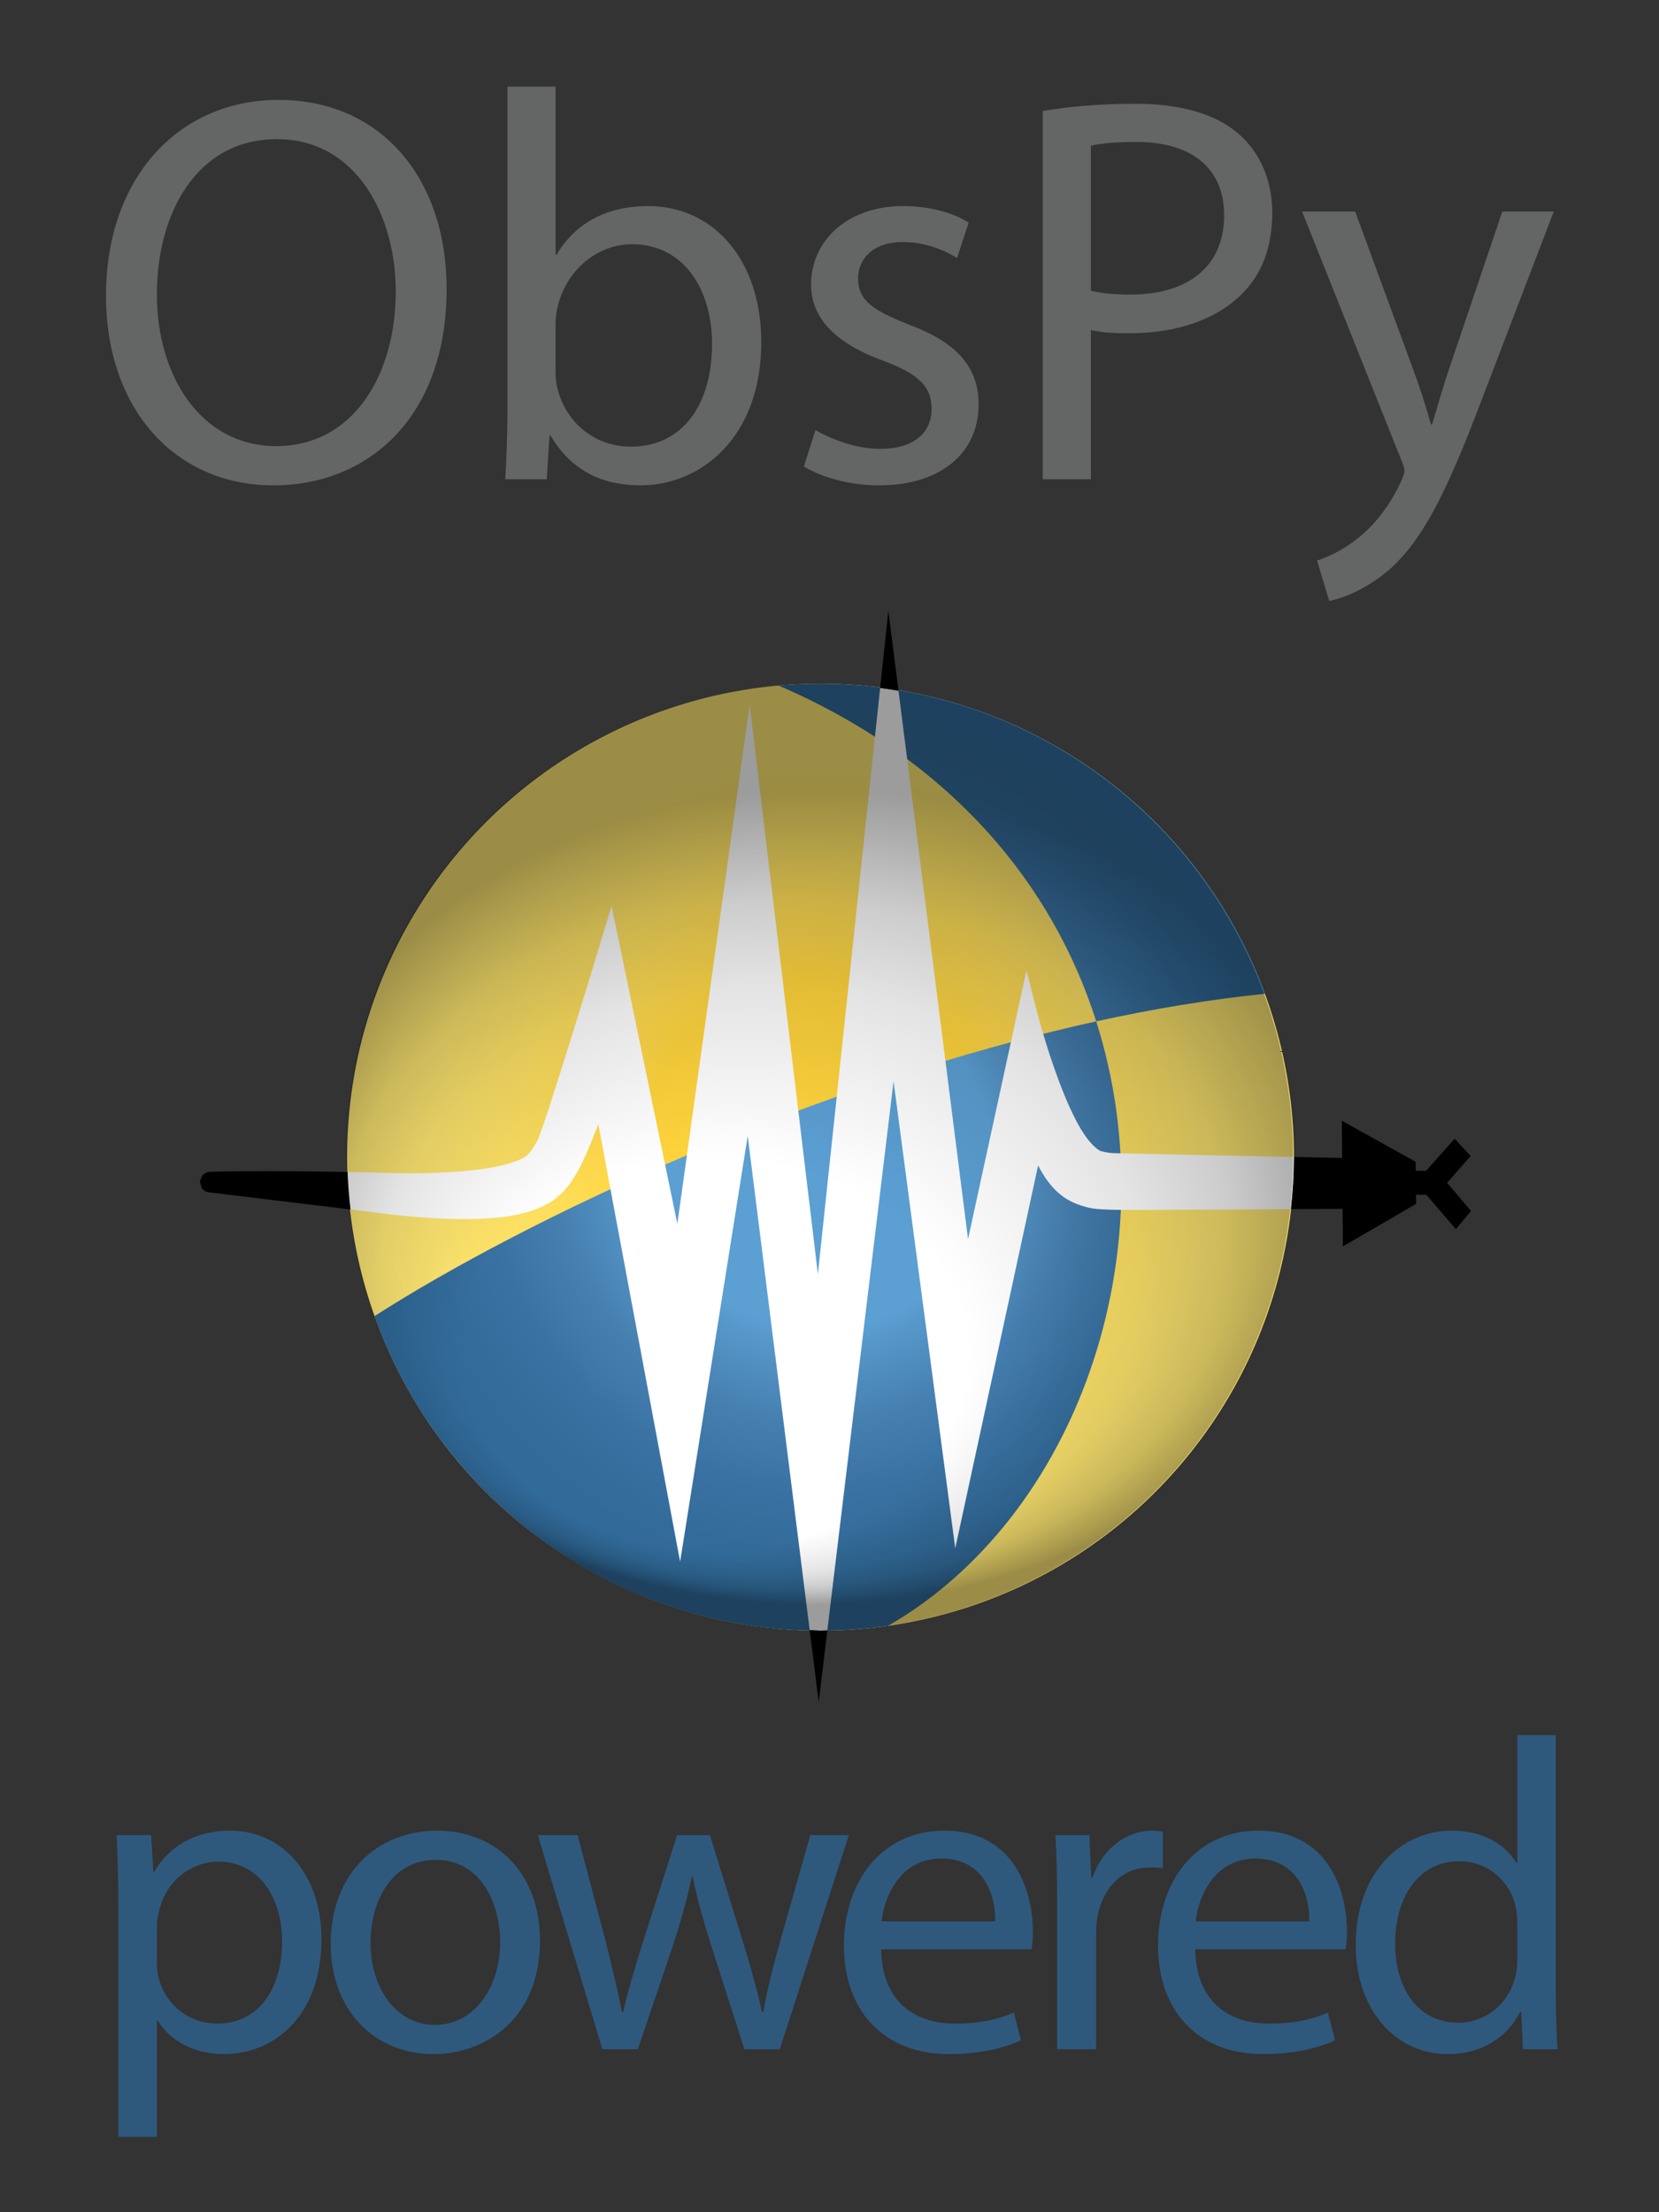 <?xml version="1.0" encoding="UTF-8" standalone="no"?>
<!-- Generator: Adobe Illustrator 15.0.3, SVG Export Plug-In . SVG Version: 6.00 Build 0)  -->

<svg
   xmlns:dc="http://purl.org/dc/elements/1.1/"
   xmlns:cc="http://creativecommons.org/ns#"
   xmlns:rdf="http://www.w3.org/1999/02/22-rdf-syntax-ns#"
   xmlns:svg="http://www.w3.org/2000/svg"
   xmlns="http://www.w3.org/2000/svg"
   xmlns:sodipodi="http://sodipodi.sourceforge.net/DTD/sodipodi-0.dtd"
   xmlns:inkscape="http://www.inkscape.org/namespaces/inkscape"
   version="1.1"
   id="svg2"
   sodipodi:docname="obspy_powered_tall.svg"
   inkscape:version="0.91 r13725"
   x="0px"
   y="0px"
   width="180"
   height="240"
   viewBox="0 0 180 240"
   enable-background="new 0 0 140 140"
   xml:space="preserve"
   inkscape:export-filename="/home/megies/git/obspy.website/logo/obspy_powered_wide_170x70.png"
   inkscape:export-xdpi="45"
   inkscape:export-ydpi="45"><rect x="0" y="0" width="180" height="240" fill="#333333" stroke="none"/><defs
     id="defs4553" /><sodipodi:namedview
     id="namedview131"
     inkscape:cy="128.58455"
     inkscape:cx="103.15889"
     inkscape:zoom="1.4506574"
     showgrid="false"
     guidetolerance="10"
     gridtolerance="10"
     objecttolerance="10"
     borderopacity="1"
     bordercolor="#666666"
     pagecolor="#ffffff"
     inkscape:window-maximized="1"
     inkscape:current-layer="layer2"
     inkscape:window-y="27"
     inkscape:window-x="0"
     inkscape:window-height="833"
     inkscape:window-width="1600"
     inkscape:pageshadow="2"
     inkscape:pageopacity="0"
     fit-margin-left="11.5"
     fit-margin-top="15"
     fit-margin-bottom="13"
     fit-margin-right="11.5"
     showguides="true"
     inkscape:guide-bbox="true" /><g
     id="layer3"
     transform="translate(17.162,66.244)"
     inkscape:groupmode="layer"
     inkscape:label="ball"
     style="display:inline"
     sodipodi:insensitive="true"><g
       id="Beachball"><radialGradient
         id="circle16_1_"
         cx="66.997"
         cy="45.946"
         r="51.368"
         gradientTransform="matrix(1,0,0,-1,4.864,105.243)"
         gradientUnits="userSpaceOnUse"><stop
           offset="0.374"
           style="stop-color:#FFD43C"
           id="stop4482" /><stop
           offset="0.467"
           style="stop-color:#FFD94C"
           id="stop4484" /><stop
           offset="0.648"
           style="stop-color:#FEE163"
           id="stop4486" /><stop
           offset="0.827"
           style="stop-color:#FEE670"
           id="stop4488" /><stop
           offset="1"
           style="stop-color:#FEE774"
           id="stop4490" /></radialGradient><circle
         id="circle16"
         cx="71.861"
         cy="59.296"
         r="51.368"
         style="fill:url(#circle16_1_)" /><radialGradient
         id="path31_1_"
         cx="66.912"
         cy="45.947"
         r="49.864"
         gradientTransform="matrix(1,0,0,-1,4.864,105.243)"
         gradientUnits="userSpaceOnUse"><stop
           offset="0.374"
           style="stop-color:#5B9FD3"
           id="stop4494" /><stop
           offset="0.43"
           style="stop-color:#5595C7"
           id="stop4496" /><stop
           offset="0.575"
           style="stop-color:#4680B1"
           id="stop4498" /><stop
           offset="0.72"
           style="stop-color:#3A73A3"
           id="stop4500" /><stop
           offset="0.863"
           style="stop-color:#336C9B"
           id="stop4502" /><stop
           offset="1"
           style="stop-color:#306A99"
           id="stop4504" /></radialGradient><path
         id="path31"
         inkscape:connector-curvature="0"
         d="m 79.187,110.142 c -2.394,0.344 -4.838,0.522 -7.326,0.522 -22.318,0 -41.309,-14.233 -48.397,-34.118 16.524,-10.604 47.716,-25.273 78.314,-31.984 7.983,25.114 -2.138,53.804 -22.591,65.58 z M 69.902,7.968 c -0.133,0.005 -0.267,0.01 -0.399,0.015 -0.329,0.015 -0.657,0.034 -0.985,0.055 -0.04,0.002 -0.079,0.005 -0.118,0.007 -0.363,0.024 -0.725,0.053 -1.086,0.084 18.813,8.126 29.767,21.661 34.462,36.433 6.17,-1.353 12.315,-2.382 18.313,-2.99 0,0 0,0 0,-0.001 -0.206,-0.558 -0.423,-1.111 -0.646,-1.661 -0.039,-0.094 -0.078,-0.188 -0.115,-0.282 -0.227,-0.545 -0.46,-1.086 -0.704,-1.622 -0.024,-0.055 -0.052,-0.109 -0.077,-0.165 -0.23,-0.501 -0.47,-0.998 -0.716,-1.49 -0.038,-0.075 -0.075,-0.151 -0.112,-0.226 -0.265,-0.521 -0.537,-1.038 -0.818,-1.549 -0.043,-0.079 -0.088,-0.158 -0.131,-0.236 -0.271,-0.483 -0.547,-0.963 -0.832,-1.437 -0.024,-0.042 -0.049,-0.084 -0.074,-0.126 -0.301,-0.5 -0.614,-0.995 -0.934,-1.483 -0.057,-0.088 -0.113,-0.174 -0.171,-0.261 -0.647,-0.979 -1.325,-1.935 -2.034,-2.866 -0.066,-0.085 -0.131,-0.171 -0.199,-0.256 -0.354,-0.46 -0.717,-0.917 -1.088,-1.366 -0.021,-0.026 -0.045,-0.052 -0.066,-0.078 -0.355,-0.428 -0.719,-0.847 -1.087,-1.263 -0.066,-0.075 -0.132,-0.151 -0.2,-0.226 -0.385,-0.428 -0.775,-0.85 -1.174,-1.264 -0.057,-0.06 -0.115,-0.118 -0.172,-0.176 -0.368,-0.38 -0.742,-0.755 -1.123,-1.124 -0.059,-0.057 -0.117,-0.115 -0.176,-0.173 -0.414,-0.396 -0.834,-0.785 -1.26,-1.168 -0.078,-0.071 -0.158,-0.141 -0.238,-0.211 -0.408,-0.363 -0.822,-0.72 -1.242,-1.07 -0.031,-0.026 -0.063,-0.054 -0.094,-0.08 -0.443,-0.367 -0.896,-0.725 -1.351,-1.076 -0.093,-0.072 -0.187,-0.145 -0.28,-0.217 -0.462,-0.352 -0.928,-0.698 -1.402,-1.034 0,-0.001 -0.002,-0.002 -0.004,-0.003 -0.469,-0.333 -0.945,-0.656 -1.426,-0.973 -0.1,-0.065 -0.199,-0.131 -0.298,-0.196 C 99.366,15.901 98.882,15.596 98.393,15.3 98.33,15.262 98.268,15.227 98.205,15.189 97.756,14.92 97.303,14.659 96.846,14.404 96.75,14.351 96.656,14.297 96.558,14.243 96.06,13.969 95.558,13.704 95.049,13.447 94.952,13.398 94.857,13.351 94.76,13.303 94.297,13.072 93.829,12.847 93.359,12.63 93.281,12.594 93.205,12.557 93.128,12.522 92.607,12.285 92.083,12.058 91.554,11.839 91.44,11.79 91.323,11.744 91.206,11.695 90.691,11.487 90.173,11.283 89.648,11.09 89.621,11.079 89.591,11.068 89.564,11.057 89.017,10.856 88.467,10.669 87.915,10.486 87.789,10.444 87.664,10.404 87.539,10.364 86.984,10.187 86.428,10.016 85.869,9.858 85.82,9.844 85.771,9.833 85.724,9.819 85.197,9.672 84.668,9.535 84.136,9.405 84.011,9.374 83.886,9.343 83.76,9.313 83.197,9.18 82.63,9.054 82.06,8.939 81.961,8.919 81.861,8.901 81.762,8.881 81.25,8.781 80.736,8.689 80.219,8.604 80.107,8.586 79.995,8.567 79.882,8.548 79.305,8.459 78.726,8.377 78.142,8.306 78.017,8.291 77.889,8.278 77.763,8.263 77.228,8.202 76.689,8.148 76.148,8.103 76.07,8.1 75.992,8.092 75.915,8.085 75.32,8.039 74.723,8.005 74.123,7.979 73.982,7.974 73.844,7.968 73.705,7.962 73.094,7.941 72.481,7.926 71.864,7.926 c -0.404,0 -0.807,0.006 -1.209,0.016 -0.254,0.006 -0.503,0.016 -0.753,0.026 z"
         style="fill:url(#path31_1_)" /><circle
         id="circle33"
         cx="71.861"
         cy="59.296"
         r="51.368"
         style="fill:none" /><g
         id="g46" /></g></g><g
     id="layer12"
     transform="translate(17.162,66.244)"
     inkscape:groupmode="layer"
     inkscape:label="ball trash 2"
     style="display:none"
     sodipodi:insensitive="true" /><g
     id="g4680"
     transform="translate(17.162,66.244)"
     inkscape:groupmode="layer"
     inkscape:label="snake white"
     style="display:inline"
     sodipodi:insensitive="true"><path
       id="circle4682"
       inkscape:connector-curvature="0"
       d="M 78.332,8.389 71.578,71.983 64.176,10.202 56.33,66.524 49.193,32.047 47.939,36.182 c 0,0 -1.509,4.977 -3.117,10.141 -0.804,2.582 -1.634,5.21 -2.309,7.281 -0.337,1.035 -0.637,1.932 -0.873,2.607 -0.236,0.675 -0.455,1.204 -0.455,1.205 -0.186,0.35 -0.376,0.674 -0.57,0.965 -0.107,0.157 -0.206,0.296 -0.279,0.385 l -0.002,0.004 -0.002,0.004 c -0.08,0.097 -0.113,0.129 -0.186,0.205 -0.049,0.05 -0.098,0.095 -0.146,0.137 -0.014,0.013 10e-4,0.005 -0.047,0.041 l -0.021,0.016 -0.02,0.016 c 0.066,-0.054 -10e-4,-0.002 -0.047,0.031 -0.132,0.088 -0.291,0.177 -0.469,0.264 l -0.004,0.002 -0.002,0.002 c -0.549,0.269 -1.479,0.581 -2.613,0.816 l -0.002,0 -0.002,0 c -1.14,0.239 -2.502,0.421 -3.971,0.541 -2.939,0.239 -6.309,0.237 -9.451,0.125 -0.801,-0.029 -1.856,-0.042 -2.803,-0.063 0.053,1.358 0.16,2.716 0.32,4.066 l 2.205,0.268 -0.013,0 c 3.208,0.428 6.685,0.759 9.911,0.771 3.22,0.015 6.197,-0.275 8.439,-1.242 l 0.003,-0.002 c 0.353,-0.15 0.718,-0.329 1.086,-0.551 l 0.002,-0.002 c 0.407,-0.245 0.791,-0.543 1.119,-0.855 0.164,-0.153 0.314,-0.31 0.428,-0.432 l 0.002,-0.002 c 0.108,-0.116 0.201,-0.226 0.287,-0.328 l 0.002,-0.003 0.002,-0.002 c 0.186,-0.224 0.353,-0.45 0.508,-0.676 l 0,-0.002 0.002,-0.004 c 0.617,-0.906 1.103,-1.868 1.533,-2.83 l 0,-0.001 0.002,-0.002 c 0.423,-0.953 0.788,-1.908 1.371,-3.355 l 8.873,47.465 7.334,-46.191 6.723,53.609 c 0.391,0.024 0.782,0.044 1.174,0.059 0.248,-0.007 0.495,-0.015 0.742,-0.025 l 7.186,-59.58 6.693,50.672 8.99,-41.535 c 0.633,1.206 1.454,2.484 2.74,3.395 0.478,0.354 1.142,0.697 1.951,0.959 0.376,0.121 0.767,0.226 1.174,0.297 l 0.008,0.002 0.007,0 c 0.499,0.08 0.826,0.089 1.09,0.107 l 0.01,0 0.01,0 c 0.583,0.03 1.125,0.044 1.65,0.057 l 0.002,0 0.004,0 c 1.152,0.022 7.437,-0.011 13.541,-0.047 2.676,-0.016 3.363,-0.021 5.238,-0.033 0.214,-1.871 0.324,-3.752 0.332,-5.635 0,-0.009 0,-0.019 0,-0.027 -6.41,-0.132 -17.496,-0.357 -18.963,-0.4 l -0.006,0 c -0.586,-0.02 -0.918,0.027 -1.93,-0.223 l -0.008,0 -0.004,-0.002 c -0.391,-0.092 -1.338,-0.935 -2.193,-2.373 -0.857,-1.438 -1.69,-3.351 -2.4,-5.244 -1.422,-3.788 -2.363,-7.484 -2.363,-7.484 L 94.211,39.03 87.869,68.194 80.324,8.69 C 79.662,8.576 78.998,8.476 78.332,8.389 Z"
       style="fill:#ffffff" /></g><g
     id="layer11"
     transform="translate(17.162,66.244)"
     inkscape:groupmode="layer"
     inkscape:label="snake black"
     style="display:inline"
     sodipodi:insensitive="true"><path
       id="circle4717"
       inkscape:connector-curvature="0"
       d="m 79.223,0 -0.891,8.389 c 0.666,0.087 1.33,0.188 1.992,0.301 L 79.223,0 Z m -7.362,7.928 c 0.832,0.021 1.663,0.063 2.492,0.125 -0.829,-0.062 -1.66,-0.104 -2.492,-0.125 z m -4.367,0.219 c -0.869,0.083 -1.736,0.188 -2.6,0.314 0.864,-0.127 1.731,-0.232 2.6,-0.314 z m -5.078,0.689 c -0.865,0.171 -1.725,0.364 -2.58,0.58 0.855,-0.216 1.715,-0.409 2.58,-0.58 z m -4.977,1.192 c -0.851,0.258 -1.695,0.538 -2.531,0.84 0.837,-0.302 1.68,-0.583 2.531,-0.84 z m -4.859,1.691 c -0.801,0.334 -1.594,0.688 -2.377,1.063 0.783,-0.375 1.576,-0.729 2.377,-1.063 z m -4.664,2.168 c -0.77,0.415 -1.528,0.851 -2.275,1.305 0.747,-0.455 1.506,-0.89 2.275,-1.305 z m 51.49,2.119 c 0.064,0.04 0.129,0.079 0.193,0.119 -0.064,-0.04 -0.128,-0.079 -0.193,-0.119 z M 43.52,16.492 c -0.729,0.493 -1.446,1.005 -2.148,1.535 0.702,-0.53 1.419,-1.041 2.148,-1.535 z m 60.003,2.43 c 0.095,0.071 0.188,0.143 0.283,0.215 -0.094,-0.072 -0.188,-0.144 -0.283,-0.215 z m -64.146,0.621 c -0.67,0.559 -1.326,1.136 -1.967,1.729 0.641,-0.593 1.297,-1.17 1.967,-1.729 z m 67.949,2.676 c 0.123,0.113 0.245,0.227 0.367,0.342 -0.122,-0.115 -0.244,-0.229 -0.367,-0.342 z m -71.754,0.766 c -0.609,0.621 -1.203,1.257 -1.779,1.908 0.577,-0.652 1.17,-1.288 1.779,-1.908 z m 75.188,2.855 c 0.157,0.176 0.313,0.354 0.467,0.533 -0.155,-0.179 -0.31,-0.357 -0.467,-0.533 z m -78.637,0.955 c -0.538,0.671 -1.059,1.355 -1.563,2.053 0.504,-0.697 1.025,-1.382 1.563,-2.053 z m 81.682,2.955 c 0.189,0.259 0.376,0.52 0.561,0.783 -0.185,-0.263 -0.372,-0.524 -0.561,-0.783 z M 29.07,30.934 c -0.462,0.713 -0.906,1.437 -1.332,2.172 0.426,-0.735 0.87,-1.459 1.332,-2.172 z m 87.387,2.998 c 0.208,0.352 0.411,0.706 0.609,1.063 -0.198,-0.358 -0.401,-0.712 -0.609,-1.063 z m -90.002,1.414 c -0.395,0.766 -0.77,1.542 -1.125,2.328 0.356,-0.786 0.731,-1.562 1.125,-2.328 z m 92.258,3.045 c 0.198,0.427 0.39,0.856 0.576,1.289 -0.186,-0.433 -0.378,-0.862 -0.576,-1.289 z m -94.418,1.596 c -0.316,0.802 -0.612,1.612 -0.887,2.43 0.275,-0.818 0.571,-1.628 0.887,-2.43 z m 96.213,3.011 c 0.187,0.531 0.364,1.064 0.533,1.602 -0.169,-0.537 -0.347,-1.071 -0.533,-1.602 z M 22.602,44.84 c -0.234,0.829 -0.447,1.664 -0.639,2.504 0.192,-0.84 0.405,-1.675 0.639,-2.504 z m 99.255,2.943 c 0.151,0.618 0.29,1.238 0.418,1.861 -0.127,-0.622 -0.266,-1.243 -0.418,-1.861 z M 21.406,49.822 c -0.151,0.856 -0.281,1.715 -0.389,2.578 0.109,-0.862 0.238,-1.722 0.389,-2.578 z m 101.328,2.829 c 0.104,0.723 0.191,1.447 0.264,2.174 -0.072,-0.727 -0.16,-1.452 -0.264,-2.174 z M 20.713,54.904 c -0.136,1.46 -0.21,2.926 -0.221,4.393 0.011,-1.467 0.085,-2.933 0.221,-4.393 z m 107.711,0.436 0.035,4.041 c -0.413,-0.009 -3.462,-0.075 -5.23,-0.111 0,0.009 0,0.018 0,0.027 -0.007,1.878 -0.118,3.755 -0.33,5.621 -0.001,0.005 -0.001,0.009 -0.002,0.014 2.009,-0.013 5.129,-0.032 5.611,-0.035 l 0.035,4.078 7.939,-4.609 -0.004,-0.988 1.107,-0.006 3.215,3.73 1.641,-1.971 -2.59,-3.061 2.547,-2.896 -0.668,-0.729 -1.063,-1.16 -3.088,3.486 -1.131,0.004 -0.014,-0.979 -8.01,-4.456 0,0 z m -5.527,9.592 c -0.123,1.015 -0.276,2.025 -0.459,3.031 0.182,-1.006 0.335,-2.017 0.459,-3.031 z M 11.734,60.813 c -1.875,10e-4 -3.521,0.014 -4.643,0.033 -0.561,0.01 -0.986,0.021 -1.268,0.035 -0.141,0.007 -0.185,-0.004 -0.398,0.037 -0.054,0.011 -0.086,-0.021 -0.35,0.127 -0.066,0.036 -0.267,0.21 -0.268,0.211 0,0 -0.293,0.653 -0.293,0.654 0,0 0.218,0.759 0.219,0.76 0,0 0.221,0.225 0.295,0.271 0.297,0.187 0.328,0.141 0.385,0.152 0.056,0.011 0.09,0.015 0.123,0.02 l 15.332,1.859 c 0,-10e-4 0,-10e-4 0,-0.002 -0.16,-1.347 -0.267,-2.698 -0.32,-4.053 0,-0.004 0,-0.008 0,-0.012 -2.838,-0.06 -6.001,-0.093 -8.814,-0.092 z M 121.713,71.43 c -0.12,0.502 -0.247,1.002 -0.383,1.5 0.136,-0.498 0.263,-0.998 0.383,-1.5 z m -1.473,4.947 c -0.165,0.474 -0.337,0.945 -0.516,1.414 0.179,-0.469 0.351,-0.94 0.516,-1.414 z m -1.953,4.76 c -0.206,0.442 -0.419,0.882 -0.637,1.318 0.218,-0.436 0.431,-0.876 0.637,-1.318 z m -2.437,4.568 c -0.237,0.397 -0.479,0.792 -0.727,1.184 0.247,-0.392 0.489,-0.786 0.727,-1.184 z m -2.852,4.252 c -0.28,0.38 -0.566,0.755 -0.857,1.127 0.291,-0.372 0.577,-0.747 0.857,-1.127 z m -3.267,3.953 c -0.315,0.348 -0.635,0.692 -0.959,1.031 0.324,-0.338 0.643,-0.683 0.959,-1.031 z m -3.655,3.616 c -0.347,0.313 -0.698,0.622 -1.053,0.926 0.355,-0.304 0.707,-0.613 1.053,-0.926 z m -3.98,3.22 c -0.378,0.278 -0.761,0.552 -1.146,0.82 0.385,-0.268 0.768,-0.541 1.146,-0.82 z m -4.297,2.819 c -0.403,0.237 -0.81,0.47 -1.219,0.697 0.409,-0.228 0.816,-0.46 1.219,-0.697 z m -4.522,2.355 c -0.443,0.206 -0.89,0.405 -1.338,0.6 0.449,-0.195 0.895,-0.394 1.338,-0.6 z m -39.437,1.412 c 0.018,0.007 0.035,0.013 0.053,0.02 -0.018,-0.007 -0.036,-0.013 -0.053,-0.02 z m 34.701,0.485 c -0.478,0.167 -0.956,0.326 -1.438,0.479 0.482,-0.153 0.961,-0.312 1.438,-0.479 z m -29.883,1.058 c 0.077,0.02 0.155,0.039 0.232,0.059 -0.077,-0.02 -0.155,-0.039 -0.232,-0.059 z m 24.992,0.356 c -0.517,0.124 -1.036,0.241 -1.557,0.35 0.521,-0.109 1.041,-0.226 1.557,-0.35 z m -20.039,0.705 c 0.133,0.021 0.267,0.04 0.4,0.061 -0.133,-0.021 -0.266,-0.041 -0.4,-0.061 z m 15.061,0.213 c -0.564,0.078 -1.13,0.147 -1.697,0.207 0.567,-0.06 1.132,-0.129 1.697,-0.207 z m -10.029,0.355 c 0.68,0.048 1.36,0.081 2.041,0.102 -0.682,-0.021 -1.362,-0.054 -2.041,-0.102 z m 2.045,0.102 0.979,7.797 0.938,-7.764 c -0.248,0.011 -0.495,0.019 -0.742,0.025 -0.393,-0.014 -0.784,-0.034 -1.175,-0.058 z" /></g><g
     id="layer7"
     transform="translate(17.162,66.244)"
     inkscape:groupmode="layer"
     inkscape:label="ball shadow"
     style="display:inline"
     sodipodi:insensitive="true"><radialGradient
       id="circle44_1_"
       cx="-381.683"
       cy="853.22"
       r="60.169"
       fx="-359.526"
       fy="897.143"
       gradientTransform="matrix(-1,0.016,0.013,0.771,-320.578,-589.688)"
       gradientUnits="userSpaceOnUse"><stop
         offset="0.454"
         style="stop-color:#000000;stop-opacity:0"
         id="stop4516" /><stop
         offset="0.687"
         style="stop-color:#000000;stop-opacity:0.135"
         id="stop4518" /><stop
         offset="0.804"
         style="stop-color:#000000;stop-opacity:0.253"
         id="stop4520" /><stop
         offset="0.951"
         style="stop-color:#000000;stop-opacity:0.49"
         id="stop4522" /></radialGradient><circle
       id="circle44"
       enable-background="new    "
       cx="71.777"
       cy="59.296"
       r="51.369"
       style="opacity:0.79;fill:url(#circle44_1_)" /></g><g
     inkscape:groupmode="layer"
     id="layer2"
     inkscape:label="text: powered"
     style="display:inline"
     transform="translate(20.638,55.446)"><g
       style="display:inline;fill:#2e597d;fill-opacity:1"
       id="g4579"
       transform="translate(-166.132,53.079)"><path
         d="m 158.338,98.146 c 0,-2.977 -0.096,-5.377 -0.191,-7.586 l 3.744,0 0.24,3.984 0.096,0 c 1.681,-2.832 4.465,-4.463 8.257,-4.463 5.664,0 9.889,4.752 9.889,11.76 0,8.354 -5.137,12.482 -10.608,12.482 -3.072,0 -5.761,-1.346 -7.153,-3.648 l -0.096,0 0,12.625 -4.177,0 0,-25.154 z m 4.177,6.192 c 0,0.625 0.048,1.201 0.192,1.729 0.768,2.928 3.312,4.945 6.336,4.945 4.465,0 7.057,-3.648 7.057,-8.977 0,-4.609 -2.448,-8.594 -6.912,-8.594 -2.881,0 -5.617,2.016 -6.385,5.186 -0.145,0.527 -0.288,1.15 -0.288,1.68 l 0,4.031 z"
         id="path4539"
         inkscape:connector-curvature="0"
         style="fill:#2e597d;fill-opacity:1" /><path
         d="m 204.084,101.986 c 0,8.594 -6.001,12.338 -11.569,12.338 -6.24,0 -11.137,-4.609 -11.137,-11.953 0,-7.729 5.137,-12.289 11.521,-12.289 6.672,0 11.185,4.848 11.185,11.904 z m -18.386,0.241 c 0,5.088 2.88,8.928 7.009,8.928 4.032,0 7.057,-3.791 7.057,-9.023 0,-3.938 -1.969,-8.881 -6.961,-8.881 -4.945,-0.001 -7.105,4.606 -7.105,8.976 z"
         id="path4541"
         inkscape:connector-curvature="0"
         style="fill:#2e597d;fill-opacity:1" /><path
         d="m 208.162,90.561 3.12,11.811 c 0.624,2.592 1.248,4.992 1.681,7.393 l 0.144,0 c 0.528,-2.354 1.296,-4.85 2.064,-7.346 l 3.792,-11.857 3.553,0 3.6,11.617 c 0.864,2.785 1.536,5.232 2.064,7.586 l 0.145,0 c 0.384,-2.354 1.008,-4.801 1.775,-7.537 l 3.313,-11.666 4.177,0 -7.489,23.234 -3.84,0 -3.553,-11.088 c -0.815,-2.594 -1.488,-4.896 -2.064,-7.633 l -0.096,0 c -0.576,2.783 -1.296,5.184 -2.112,7.68 l -3.744,11.041 -3.84,0 -7.009,-23.234 4.319,0 z"
         id="path4543"
         inkscape:connector-curvature="0"
         style="fill:#2e597d;fill-opacity:1" /><path
         d="m 241.09,102.947 c 0.096,5.711 3.696,8.064 7.969,8.064 3.024,0 4.896,-0.529 6.433,-1.201 l 0.768,3.025 c -1.487,0.672 -4.08,1.488 -7.776,1.488 -7.152,0 -11.425,-4.754 -11.425,-11.762 0,-7.008 4.128,-12.48 10.896,-12.48 7.633,0 9.602,6.623 9.602,10.896 0,0.863 -0.048,1.488 -0.145,1.969 l -16.322,0 z m 12.385,-3.025 c 0.049,-2.641 -1.104,-6.816 -5.856,-6.816 -4.32,0 -6.145,3.889 -6.48,6.816 l 12.336,0 z"
         id="path4545"
         inkscape:connector-curvature="0"
         style="fill:#2e597d;fill-opacity:1" /><path
         d="m 260.193,97.811 c 0,-2.736 -0.048,-5.09 -0.191,-7.25 l 3.696,0 0.191,4.609 0.145,0 c 1.056,-3.121 3.648,-5.088 6.48,-5.088 0.432,0 0.769,0.047 1.152,0.096 l 0,3.984 c -0.433,-0.096 -0.864,-0.096 -1.44,-0.096 -2.977,0 -5.088,2.207 -5.664,5.375 -0.097,0.576 -0.145,1.297 -0.145,1.969 l 0,12.385 -4.225,0 0,-15.984 z"
         id="path4547"
         inkscape:connector-curvature="0"
         style="fill:#2e597d;fill-opacity:1" /><path
         d="m 275.17,102.947 c 0.096,5.711 3.696,8.064 7.969,8.064 3.024,0 4.896,-0.529 6.433,-1.201 l 0.768,3.025 c -1.487,0.672 -4.08,1.488 -7.776,1.488 -7.152,0 -11.425,-4.754 -11.425,-11.762 0,-7.008 4.128,-12.48 10.896,-12.48 7.633,0 9.602,6.623 9.602,10.896 0,0.863 -0.048,1.488 -0.145,1.969 l -16.322,0 z m 12.385,-3.025 c 0.049,-2.641 -1.104,-6.816 -5.856,-6.816 -4.32,0 -6.145,3.889 -6.48,6.816 l 12.336,0 z"
         id="path4549"
         inkscape:connector-curvature="0"
         style="fill:#2e597d;fill-opacity:1" /><path
         d="m 314.291,79.713 0,28.082 c 0,2.064 0.096,4.416 0.191,6 l -3.744,0 -0.192,-4.031 -0.144,0 c -1.248,2.592 -4.032,4.561 -7.825,4.561 -5.616,0 -9.984,-4.754 -9.984,-11.811 -0.048,-7.729 4.801,-12.432 10.417,-12.432 3.601,0 5.952,1.68 7.009,3.504 l 0.096,0 0,-13.873 4.176,0 z m -4.177,20.305 c 0,-0.527 -0.048,-1.248 -0.192,-1.775 -0.624,-2.641 -2.928,-4.848 -6.096,-4.848 -4.369,0 -6.961,3.84 -6.961,8.928 0,4.705 2.352,8.594 6.864,8.594 2.832,0 5.425,-1.922 6.192,-5.041 0.145,-0.576 0.192,-1.152 0.192,-1.824 l 0,-4.034 z"
         id="path4551"
         inkscape:connector-curvature="0"
         style="fill:#2e597d;fill-opacity:1" /></g></g><g
     inkscape:groupmode="layer"
     id="layer1"
     inkscape:label="text: obspy"
     style="display:inline"
     transform="translate(20.638,55.446)"><g
       style="fill:#646565;fill-opacity:1"
       id="g4559"
       transform="translate(-166.132,-68.245)"><path
         inkscape:connector-curvature="0"
         d="m 193.952,44.156 c 0,13.859 -8.459,21.299 -18.779,21.299 -10.739,0 -18.179,-8.34 -18.179,-20.579 0,-12.84 7.92,-21.239 18.719,-21.239 11.1,0 18.239,8.46 18.239,20.519 z m -31.438,0.6 c 0,8.7 4.68,16.439 12.959,16.439 8.28,0 12.96,-7.62 12.96,-16.8 0,-8.1 -4.2,-16.499 -12.899,-16.499 -8.699,0 -13.02,8.041 -13.02,16.86 z"
         id="path4529"
         style="fill:#646565;fill-opacity:1" /><path
         inkscape:connector-curvature="0"
         d="m 200.554,22.197 5.22,0 0,18.239 0.12,0 c 1.859,-3.24 5.22,-5.28 9.899,-5.28 7.26,0 12.3,6 12.3,14.759 0,10.379 -6.6,15.54 -13.08,15.54 -4.199,0 -7.56,-1.62 -9.779,-5.4 l -0.12,0 -0.3,4.74 -4.5,0 c 0.12,-1.98 0.24,-4.92 0.24,-7.5 l 0,-35.098 z m 5.219,30.959 c 0,0.66 0.06,1.32 0.24,1.92 0.96,3.66 4.08,6.18 7.92,6.18 5.579,0 8.819,-4.5 8.819,-11.159 0,-5.82 -3,-10.8 -8.7,-10.8 -3.539,0 -6.899,2.52 -7.979,6.48 -0.18,0.66 -0.3,1.38 -0.3,2.22 l 0,5.159 z"
         id="path4531"
         style="fill:#646565;fill-opacity:1" /><path
         inkscape:connector-curvature="0"
         d="m 233.973,59.456 c 1.619,0.96 4.38,2.04 7.02,2.04 3.779,0 5.58,-1.86 5.58,-4.32 0,-2.52 -1.5,-3.84 -5.34,-5.28 -5.28,-1.92 -7.74,-4.74 -7.74,-8.22 0,-4.68 3.84,-8.52 10.02,-8.52 2.94,0 5.52,0.78 7.08,1.8 l -1.26,3.84 c -1.141,-0.72 -3.24,-1.74 -5.94,-1.74 -3.119,0 -4.8,1.8 -4.8,3.959 0,2.4 1.681,3.48 5.46,4.98 4.979,1.86 7.62,4.38 7.62,8.7 0,5.16 -4.021,8.76 -10.8,8.76 -3.18,0 -6.12,-0.84 -8.159,-2.04 l 1.259,-3.959 z"
         id="path4533"
         style="fill:#646565;fill-opacity:1" /><path
         inkscape:connector-curvature="0"
         d="m 258.632,24.837 c 2.521,-0.42 5.82,-0.78 10.02,-0.78 5.16,0 8.94,1.2 11.34,3.36 2.16,1.92 3.54,4.86 3.54,8.459 0,3.66 -1.08,6.54 -3.12,8.64 -2.819,2.94 -7.26,4.44 -12.359,4.44 -1.56,0 -3,-0.06 -4.2,-0.36 l 0,16.199 -5.22,0 0,-39.958 z m 5.22,19.499 c 1.141,0.3 2.58,0.42 4.32,0.42 6.3,0 10.14,-3.12 10.14,-8.58 0,-5.4 -3.84,-7.98 -9.54,-7.98 -2.279,0 -4.02,0.18 -4.92,0.42 l 0,15.72 z"
         id="path4535"
         style="fill:#646565;fill-opacity:1" /><path
         inkscape:connector-curvature="0"
         d="m 292.532,35.756 6.3,17.16 c 0.72,1.92 1.439,4.2 1.92,5.939 l 0.12,0 c 0.54,-1.74 1.14,-3.959 1.859,-6.06 l 5.76,-17.04 5.58,0 -7.92,20.699 c -3.779,9.96 -6.359,15 -9.959,18.179 -2.641,2.221 -5.16,3.12 -6.48,3.359 l -1.319,-4.379 c 1.319,-0.42 3.06,-1.26 4.619,-2.58 1.44,-1.14 3.181,-3.18 4.44,-5.88 0.24,-0.54 0.42,-0.96 0.42,-1.26 0,-0.3 -0.12,-0.72 -0.42,-1.38 l -10.68,-26.759 5.76,0 z"
         id="path4537"
         style="fill:#646565;fill-opacity:1" /></g></g><g
     id="layer5"
     transform="translate(17.162,66.244)"
     inkscape:groupmode="layer"
     inkscape:label="snake original path with stroke"
     display="none"
     style="display:none"><path
       id="path4620"
       inkscape:connector-curvature="0"
       sodipodi:nodetypes="cccccccccccccccccccccccccccscccccccccccccccccccccccccccccc"
       display="inline"
       stroke-miterlimit="10"
       d="m 140.918,59.188 -0.237,-0.26 -2.605,2.94 -2.713,0.012 -0.02,-1.432 -5.805,-3.229 0.027,3.284 c 0,0 -23.313,-0.476 -25.34,-0.536 -0.502,-0.018 -1.043,0.023 -2.162,-0.253 -3.957,-0.938 -7.769,-15.9 -7.769,-15.9 L 87.582,74.681 79.319,9.506 71.644,81.777 64.093,18.762 56.542,72.972 48.992,36.501 c 0,0 -6.042,19.921 -6.833,21.426 -0.199,0.375 -0.406,0.733 -0.629,1.066 -0.112,0.165 -0.228,0.333 -0.349,0.478 -0.097,0.118 -0.161,0.187 -0.242,0.271 -0.077,0.08 -0.153,0.15 -0.226,0.213 -0.049,0.039 -0.023,0.025 -0.107,0.087 -0.027,0.022 -0.084,0.059 -0.125,0.088 -0.183,0.123 -0.387,0.237 -0.606,0.344 -0.677,0.332 -1.673,0.657 -2.875,0.906 -1.202,0.252 -2.604,0.438 -4.107,0.562 -3.008,0.244 -6.412,0.24 -9.582,0.127 C 16.962,61.838 4.67,61.9 5.669,62.021 l 17.537,2.129 c 3.178,0.424 6.615,0.75 9.768,0.762 3.146,0.015 6.029,-0.301 8.005,-1.153 0.317,-0.135 0.637,-0.292 0.955,-0.483 0.323,-0.194 0.662,-0.457 0.929,-0.711 0.134,-0.125 0.276,-0.272 0.383,-0.388 0.089,-0.095 0.167,-0.187 0.248,-0.283 0.159,-0.192 0.307,-0.393 0.449,-0.599 0.563,-0.827 1.021,-1.732 1.438,-2.662 0.828,-1.867 2.771,-6.786 2.771,-6.786 l 8.39,44.884 7.551,-47.554 7.551,60.216 8.095,-67.112 7.006,53.038 8.39,-38.767 c 0.002,-0.016 1.101,4.308 3.724,6.151 0.238,0.178 0.994,0.591 1.645,0.801 0.337,0.109 0.68,0.199 1.023,0.259 0.441,0.071 0.695,0.075 0.99,0.095 0.564,0.029 1.094,0.043 1.619,0.055 2.09,0.041 25.461,-0.122 25.461,-0.122 l 0.028,3.284 5.753,-3.34 -0.004,-1.451 2.713,-0.014 2.697,3.131 0.219,-0.264 -2.605,-3.079 2.52,-2.87 z"
       style="display:inline;stroke:#000000;stroke-width:2.2;stroke-miterlimit:10" /></g></svg>